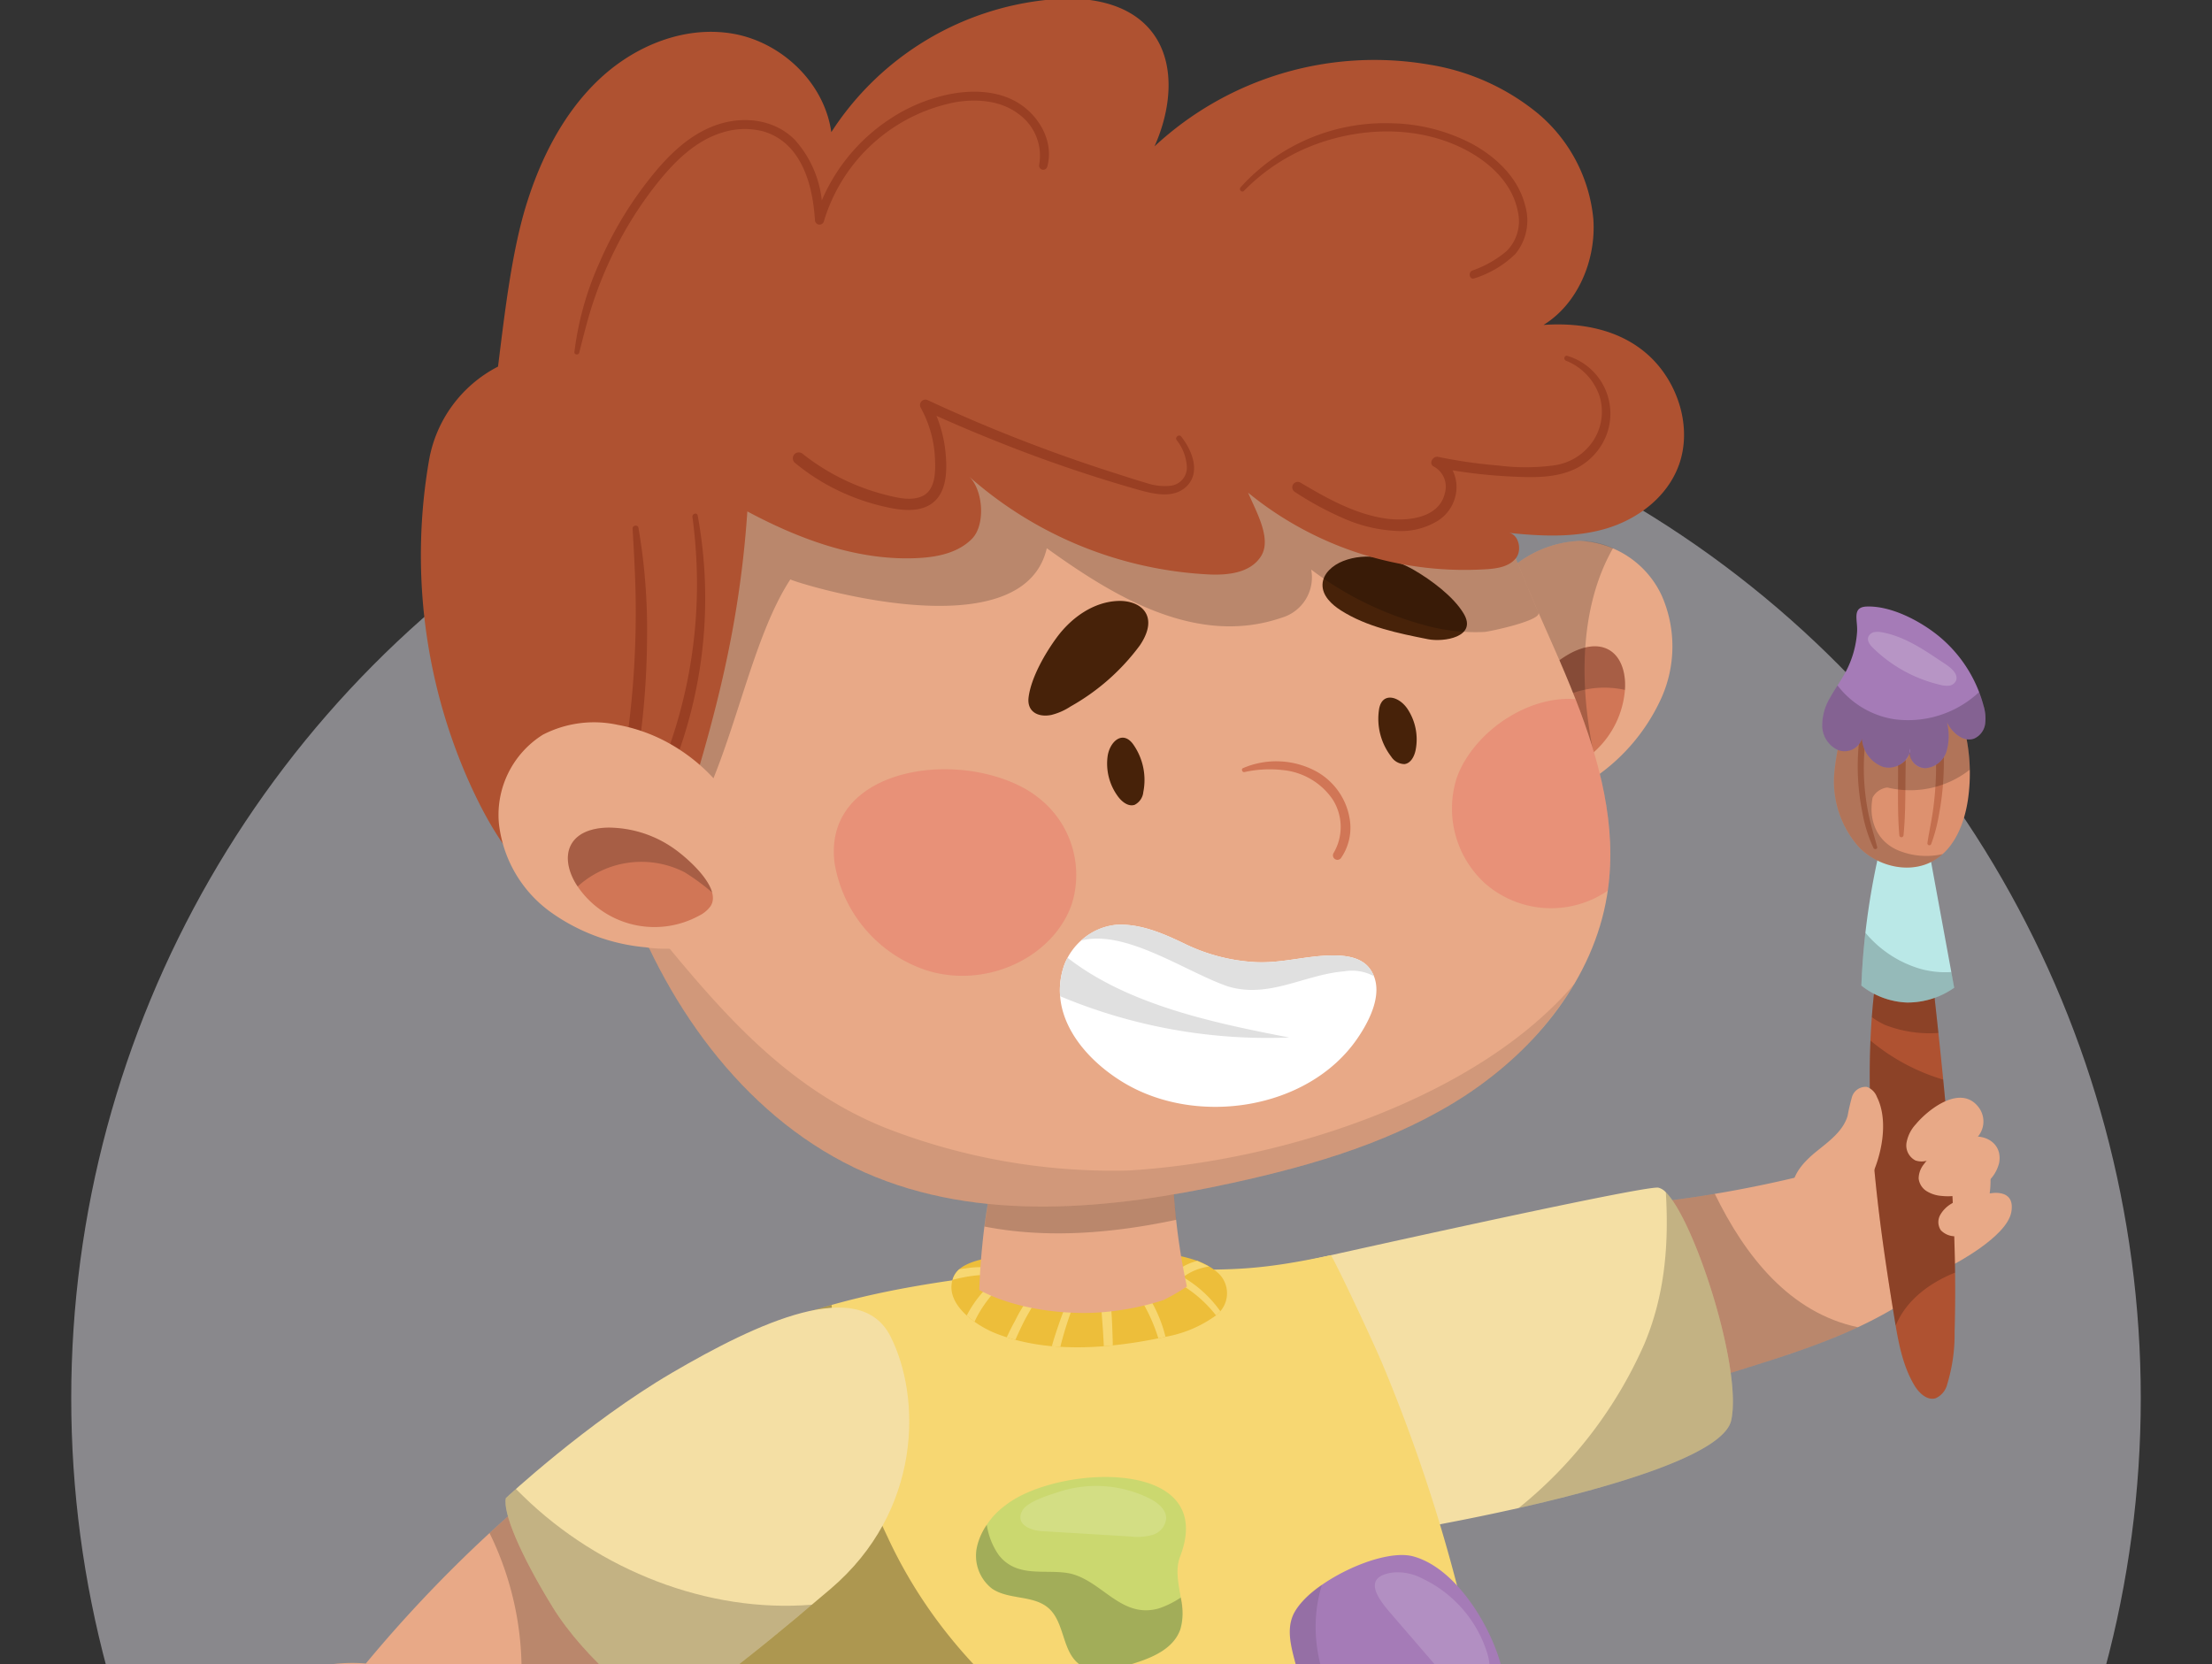 <svg xmlns="http://www.w3.org/2000/svg" xmlns:xlink="http://www.w3.org/1999/xlink" width="295" height="222" viewBox="0 0 295 222">
  <rect x="0" y="0" width="295" height="222" fill="#333333" stroke="none"/>
  <defs>
    <clipPath id="clip-path">
      <rect id="Rectángulo_415937" data-name="Rectángulo 415937" width="295" height="222" transform="translate(180 2045)" fill="#fff" stroke="#707070" stroke-width="1" opacity="0.82"/>
    </clipPath>
  </defs>
  <g id="Grupo_1182796" data-name="Grupo 1182796" transform="translate(-180 -2045)">
    <g id="Enmascarar_grupo_1098826" data-name="Enmascarar grupo 1098826" clip-path="url(#clip-path)">
      <g id="Grupo_1182795" data-name="Grupo 1182795" transform="translate(9.01 21.431)">
        <ellipse id="Elipse_12482" data-name="Elipse 12482" cx="138" cy="138.5" rx="138" ry="138.5" transform="translate(180.49 2071.569)" fill="#ebe9f0" opacity="0.47"/>
        <g id="Grupo_1182776" data-name="Grupo 1182776" transform="translate(203.918 2023.386)">
          <g id="Grupo_1182769" data-name="Grupo 1182769" transform="translate(67.934 360.951)">
            <path id="Trazado_1042932" data-name="Trazado 1042932" d="M1562.589,1569.67c-2.243-.685-4.674-1.716-4.846-3.254-.138-1.24,1.359-2.365,3.171-2.9a22.492,22.492,0,0,1,5.9-.613c8.771-.111,17.561.2,26.263.939a16.09,16.09,0,0,0,3.953.017c1.279-.214,2.467-.856,2.535-1.675a.981.981,0,0,0-.423-.8.92.92,0,0,1,.412-1.6c4.39-1.39,10.184-1.024,15.3-.535l20.258,1.936a7.816,7.816,0,0,1,3.712.962c1.333,1.009.346,2.634-1.433,3.317a8.552,8.552,0,0,1-1.468.406.957.957,0,0,0,.035,1.909c1.12.184,2.282.321,3.381.491,2.9.448,6.15,1.73,5.824,3.557-.331,1.854-3.954,2.6-6.922,2.946-7.146.821-14.287,1.667-21.445,2.4a3.5,3.5,0,0,0-2.241.769.894.894,0,0,0-.087.111,6.1,6.1,0,0,1-2.952,2.441,37.479,37.479,0,0,1-5.932,2.022,43.922,43.922,0,0,1-10.945.439c-4.592-.35-13.8-1.066-15.123-6.042-.372-1.4,2.08-3.254-.23-4.148-1.879-.728-6.106-.672-8.352-1.085A74.853,74.853,0,0,1,1562.589,1569.67Z" transform="translate(-1557.733 -1558.821)" fill="#cbd86f"/>
            <path id="Trazado_1042933" data-name="Trazado 1042933" d="M1639.331,1572.569c-1.1-.17-2.261-.306-3.381-.491a.957.957,0,0,1-.034-1.909,8.57,8.57,0,0,0,1.468-.407c1.779-.682,2.766-2.307,1.433-3.317a7.81,7.81,0,0,0-3.712-.962l-5.479-.523a10.125,10.125,0,0,1,.005,5.642c-.712,3.918-4.274,6.768-7.836,6.411-9.973-.356-13.316,8.526-30.769,6.8-12.247-1.213-3.615-7.106-8.488-8.488-8.124-2.3-21.341-.849-23.926-6.347a2.044,2.044,0,0,0-.873,1.729c.172,1.538,2.6,2.568,4.846,3.254a74.985,74.985,0,0,0,8.339,2.02c2.247.412,6.473.357,8.353,1.085,2.31.895-.142,2.744.23,4.148,1.319,4.976,10.531,5.692,15.122,6.042a43.922,43.922,0,0,0,10.945-.439,37.486,37.486,0,0,0,5.932-2.022,6.1,6.1,0,0,0,2.953-2.441.865.865,0,0,1,.087-.111,3.5,3.5,0,0,1,2.241-.769c7.159-.732,14.3-1.578,21.445-2.4,2.968-.341,6.591-1.092,6.922-2.946C1645.482,1574.3,1642.229,1573.018,1639.331,1572.569Z" transform="translate(-1557.732 -1563.111)" opacity="0.2"/>
            <path id="Trazado_1042934" data-name="Trazado 1042934" d="M1674.5,1562.152a8.257,8.257,0,0,0-3.529.716c-.44.234-.889.668-.767,1.151.141.557.9.69,1.219,1.169a1.2,1.2,0,0,1-.408,1.53,3.484,3.484,0,0,1-1.65.514l-9.851,1.324a4.174,4.174,0,0,0-1.665.467,1.423,1.423,0,0,0-.723,1.46,1.643,1.643,0,0,0,.948.992,7.132,7.132,0,0,0,3.609.405,57.907,57.907,0,0,0,11.257-1.708,4.938,4.938,0,0,0,1.9-.836,1.83,1.83,0,0,0,.692-1.849c-.152-.505-.6-.951-.51-1.471.116-.665.969-.852,1.643-.889l12.078-.67c.556-.031,2.408-.293,1.578-1.271-.546-.643-2.69-.541-3.495-.63a79.107,79.107,0,0,0-7.941-.481Q1676.691,1562.056,1674.5,1562.152Z" transform="translate(-1627.164 -1561.092)" fill="#fff" opacity="0.2"/>
          </g>
          <path id="Trazado_1042935" data-name="Trazado 1042935" d="M1953.63,865.082a162.13,162.13,0,0,0,24.344-4.654c4.028-1.095,6.284-5.5,9.822-7.721,16.137,1.011,11.348,15.743,6.861,19.987-10.286,9.731-21.854,12.286-35.328,16.64Z" transform="translate(-1766.444 -704.451)" fill="#e8a987"/>
          <path id="Trazado_1042936" data-name="Trazado 1042936" d="M1953.63,890.992q4.306-.486,8.58-1.206c4.046,8.324,10.01,15.881,19.088,17.794-6.746,3.155-14.026,5.1-21.969,7.665Z" transform="translate(-1766.444 -730.361)" opacity="0.2"/>
          <path id="Trazado_1042937" data-name="Trazado 1042937" d="M1797.37,897.048l15.825,35.47s6.1-1.033,13.66-2.739c11.879-2.689,27.356-7.052,28.356-11.722,1.492-6.981-4.909-26.646-8.727-30.4a2,2,0,0,0-1-.613C1843.372,886.722,1797.37,897.048,1797.37,897.048Z" transform="translate(-1657.253 -728.441)" fill="#f4dfa4"/>
          <path id="Trazado_1042938" data-name="Trazado 1042938" d="M1382.316,992.089a181.112,181.112,0,0,0-34.248,31.834,22.348,22.348,0,0,0-13.093,3c-1.37.818-2.786,2.032-2.771,3.628a3.485,3.485,0,0,0,1.827,2.8,10.283,10.283,0,0,0,3.309,1.065,9.32,9.32,0,0,0-4.567,5.45,4.746,4.746,0,0,0,.12,3.5,4.274,4.274,0,0,0,3.2,2.047,12.632,12.632,0,0,0,3.917-.217c-.918,1.456-2.092,3.076-1.524,4.7a4.6,4.6,0,0,0,4.058,2.836,7.56,7.56,0,0,0,4.87-1.636,22.469,22.469,0,0,0,3.678-3.721c.227,1.556.48,3.745,1.47,4.966a3.971,3.971,0,0,0,4.178,1.468c1.542-.529,2.388-2.178,2.849-3.743a17.193,17.193,0,0,0-.371-10.759,157.85,157.85,0,0,1,34.043-18.908C1392.211,1010.072,1388.1,1000.707,1382.316,992.089Z" transform="translate(-1332.203 -801.849)" fill="#e8a987"/>
          <path id="Trazado_1042939" data-name="Trazado 1042939" d="M1439.64,1006.534a180.88,180.88,0,0,1,17.753-14.439c5.779,8.618,9.895,17.983,10.941,28.307a152.006,152.006,0,0,0-25.307,12.994A41.564,41.564,0,0,0,1439.64,1006.534Z" transform="translate(-1407.278 -801.853)" opacity="0.2"/>
          <path id="Trazado_1042940" data-name="Trazado 1042940" d="M1520.53,1399.652l16.367,5.275s7.868-11.569,10.96-17.378c.246-.467.463-.9.641-1.279.014-.029.029-.053.039-.078,1.848-3.979,10.55-26.917,10.55-26.917l-34.194-5.457s1.089,18.554-.909,25.828C1522.729,1384.2,1520.53,1399.652,1520.53,1399.652Z" transform="translate(-1463.802 -1054.618)" fill="#e8a987"/>
          <path id="Trazado_1042941" data-name="Trazado 1042941" d="M1595.455,1458.488a30.288,30.288,0,0,0,4.417,1.218c.246-.467.463-.9.641-1.279a44.409,44.409,0,0,1-4.68-1.307C1594.961,1456.823,1594.605,1458.181,1595.455,1458.488Z" transform="translate(-1515.819 -1126.774)" fill="#d17656"/>
          <path id="Trazado_1042942" data-name="Trazado 1042942" d="M1533.412,1353.82l34.194,5.457s-8.066,21.263-10.316,26.394c-7.361-4.2-16.067-6.156-24.567-6.932C1534.418,1370.944,1533.412,1353.82,1533.412,1353.82Z" transform="translate(-1472.323 -1054.619)" opacity="0.2"/>
          <path id="Trazado_1042943" data-name="Trazado 1042943" d="M1743.99,1361.3c.071.431.142.866.21,1.3q.705,4.344,1.3,8.709,1.32,9.665,2.123,19.409.422,5.118.7,10.255.2,3.724.328,7.452c.05,1.514-.285,2.044.962,2.369a13.9,13.9,0,0,0,3.128.028c4.367.043,8.73.111,13.094.132a243.011,243.011,0,0,0,7.227-24.624c.072-.306.146-.613.218-.923q.465-2,.9-4,2.319-10.723,3.683-21.674c.05-.392.1-.787.146-1.183C1766.762,1359.066,1755.231,1360.783,1743.99,1361.3Z" transform="translate(-1619.952 -1057.922)" fill="#e8a987"/>
          <path id="Trazado_1042944" data-name="Trazado 1042944" d="M1822.27,1448.544a.569.569,0,0,0,.549.552,11.511,11.511,0,0,0,4.94-.46c.071-.306.146-.613.217-.922a14.111,14.111,0,0,1-5.157.281A.551.551,0,0,0,1822.27,1448.544Z" transform="translate(-1674.652 -1120.23)" fill="#d17656"/>
          <path id="Trazado_1042945" data-name="Trazado 1042945" d="M1755.562,1538.347a86.4,86.4,0,0,0-.411,15.909c10.5.928,21.25.841,31.788.868a1.461,1.461,0,0,0,1.794-1.745,12.9,12.9,0,0,0-4.648-9.388,25.346,25.346,0,0,0-9.342-4.774C1768.7,1537.338,1761.839,1538.964,1755.562,1538.347Z" transform="translate(-1627.614 -1183.514)" fill="#6f81d8"/>
          <path id="Trazado_1042946" data-name="Trazado 1042946" d="M1837.69,1564.054c.865-.846,1.606-1.819,2.548-2.586a5.4,5.4,0,0,1,1.436-.854,3.44,3.44,0,0,1,.808-.223,1.786,1.786,0,0,1,.871.025.341.341,0,0,1,.027.62c-.216.108-.475.114-.7.2a5.274,5.274,0,0,0-.687.313,5.961,5.961,0,0,0-1.173.907c-.835.8-1.486,1.75-2.369,2.5a.59.59,0,1,1-.759-.9Z" transform="translate(-1685.283 -1198.938)" fill="#445bb2"/>
          <path id="Trazado_1042947" data-name="Trazado 1042947" d="M1827.528,1555.074a29.423,29.423,0,0,1,2.271-2.793,6.556,6.556,0,0,1,1.292-1.059,3.162,3.162,0,0,1,1.586-.539.372.372,0,0,1,.32.184.392.392,0,0,1,.048.165c.026.3-.326.437-.53.574a6.866,6.866,0,0,0-.6.43,9.263,9.263,0,0,0-1.151,1.15,27.577,27.577,0,0,1-2.287,2.832.668.668,0,0,1-.944-.944Z" transform="translate(-1678.193 -1192.183)" fill="#445bb2"/>
          <path id="Trazado_1042948" data-name="Trazado 1042948" d="M1817.514,1549.2a14.442,14.442,0,0,1,2.374-3.47,8.351,8.351,0,0,1,1.457-1.212,3.718,3.718,0,0,1,1.765-.7.27.27,0,0,1,.189.456c-.42.4-.916.714-1.343,1.108a10.655,10.655,0,0,0-1.173,1.305c-.781,1-1.378,2.149-2.085,3.2A.685.685,0,0,1,1817.514,1549.2Z" transform="translate(-1671.27 -1187.388)" fill="#445bb2"/>
          <g id="Grupo_1182770" data-name="Grupo 1182770" transform="translate(125.385 339.238)">
            <path id="Trazado_1042949" data-name="Trazado 1042949" d="M1748.842,1493.951q1.073,4.718,2.146,9.432c.647.31,1.3.591,1.971.837.5.189,1.009.356,1.52.506a22.9,22.9,0,0,0,2.707.623q.734.128,1.473.2a23.553,23.553,0,0,0,3.648.1c.548-.025,1.091-.068,1.635-.132.658-.075,1.313-.174,1.963-.306.508-.1,1.012-.214,1.513-.349.34-.086.676-.185,1.012-.292q.912-.278,1.8-.638c.254-.1.5-.2.751-.31a30.54,30.54,0,0,1,2.75-7.6,18.089,18.089,0,0,0,1.241-2.618,4.609,4.609,0,0,0,.093-2.917,3.2,3.2,0,0,0-.815-1.261,4.168,4.168,0,0,0-.869-.645,7.957,7.957,0,0,0-1.9-.752,30.185,30.185,0,0,0-3.322-.7q-.387-.059-.772-.107a37.9,37.9,0,0,0-4.27-.292c-.354-.007-.708-.007-1.066,0-1.488.007-2.983.082-4.474.192-.318.025-.636.05-.958.078-1.152.1-2.3.214-3.451.339-.35.039-.7.078-1.052.135a6.719,6.719,0,0,0-.837.178,5.149,5.149,0,0,0-.54.182,3.569,3.569,0,0,0-1.91,1.7C1748.194,1490.863,1748.508,1492.493,1748.842,1493.951Z" transform="translate(-1748.463 -1486.735)" fill="#f4dfa4"/>
            <path id="Trazado_1042950" data-name="Trazado 1042950" d="M1814.74,1508.886q.912-.278,1.8-.638c.183-.556.357-1.111.536-1.663a115.489,115.489,0,0,0,3.483-13.04,4.165,4.165,0,0,0-.869-.645l-.365,1.271c-.812,2.807-1.591,5.624-2.464,8.413q-.649,2.073-1.352,4.132C1815.267,1507.44,1815,1508.163,1814.74,1508.886Z" transform="translate(-1794.776 -1491.043)" fill="#f4e9d0"/>
            <path id="Trazado_1042951" data-name="Trazado 1042951" d="M1806.36,1505.917c.508-.1,1.012-.214,1.513-.349.1-.68.186-1.357.264-2.041a104.873,104.873,0,0,0,.483-15.687q-.386-.059-.772-.107c-.043.819-.082,1.635-.122,2.454-.143,3.049-.3,6.094-.554,9.14-.128,1.539-.29,3.078-.5,4.609C1806.574,1504.6,1806.474,1505.257,1806.36,1505.917Z" transform="translate(-1788.92 -1487.432)" fill="#f4e9d0"/>
            <path id="Trazado_1042952" data-name="Trazado 1042952" d="M1793.862,1497.931q.027,2.292.015,4.591c0,.794-.015,1.589-.025,2.383,0,.253-.011.5-.014.755.547-.025,1.091-.068,1.635-.132,0-.356-.007-.712-.007-1.065,0-.855,0-1.706-.014-2.561q-.048-4.685-.333-9.357-.139-2.34-.365-4.673c-.036-.374-.068-.748-.1-1.126-.354-.007-.708-.007-1.066,0,.025.645.061,1.286.079,1.923C1793.75,1491.756,1793.832,1494.84,1793.862,1497.931Z" transform="translate(-1779.994 -1486.739)" fill="#f4e9d0"/>
            <path id="Trazado_1042953" data-name="Trazado 1042953" d="M1775.244,1498.834q.123,2.367.325,4.727c.064.751.132,1.492.211,2.24.49.086.98.153,1.473.2-.021-.175-.046-.349-.064-.52q-.151-1.352-.279-2.711c-.479-5.122-.644-10.255-.733-15.391-.318.025-.636.05-.959.078-.032.6-.061,1.2-.082,1.809C1775.015,1492.457,1775.078,1495.653,1775.244,1498.834Z" transform="translate(-1767.057 -1487.187)" fill="#f4e9d0"/>
            <path id="Trazado_1042954" data-name="Trazado 1042954" d="M1757.807,1490.954a75.519,75.519,0,0,0,.647,9.072c.193,1.507.447,3.01.737,4.5.093.481.19.958.293,1.435.5.189,1.009.356,1.52.506-.015-.068-.032-.132-.046-.2q-.295-1.256-.551-2.518a98.412,98.412,0,0,1-1.759-14.526,6.8,6.8,0,0,0-.837.178C1757.8,1489.918,1757.8,1490.433,1757.807,1490.954Z" transform="translate(-1754.989 -1488.474)" fill="#f4e9d0"/>
            <path id="Trazado_1042955" data-name="Trazado 1042955" d="M1748.831,1491a3.564,3.564,0,0,1,1.91-1.7,5.1,5.1,0,0,1,.54-.182,6.738,6.738,0,0,1,.837-.178c.316-.052.638-.089.958-.124-.327,4.7.854,9.082,5.934,11.2a24.7,24.7,0,0,0,12.863,1.849,31.156,31.156,0,0,0-.894,3.223c-.25.111-.5.214-.751.31q-.891.358-1.8.638c-.336.107-.672.207-1.012.292-.5.135-1,.253-1.512.349-.651.132-1.305.232-1.963.306-.544.064-1.087.107-1.634.131a23.509,23.509,0,0,1-3.648-.1c-.494-.05-.984-.118-1.474-.2a22.878,22.878,0,0,1-2.707-.623c-.511-.15-1.019-.317-1.52-.506-.669-.246-1.323-.527-1.971-.837q-1.073-4.718-2.146-9.432C1748.506,1493.943,1748.193,1492.314,1748.831,1491Z" transform="translate(-1748.461 -1488.186)" opacity="0.4"/>
          </g>
          <path id="Trazado_1042956" data-name="Trazado 1042956" d="M1744.69,1365.34q.705,4.344,1.3,8.709,1.32,9.665,2.123,19.409a56.576,56.576,0,0,1,26.55-9.314q2.319-10.723,3.683-21.674C1767.212,1363.087,1755.853,1364.626,1744.69,1365.34Z" transform="translate(-1620.441 -1060.663)" opacity="0.2"/>
          <path id="Trazado_1042957" data-name="Trazado 1042957" d="M1506.487,1528.42c-1.819,5.82-2.019,14.361-1.637,19.432,10.5.927,21.493.477,32.03.5a1.461,1.461,0,0,0,1.794-1.745,12.9,12.9,0,0,0-4.648-9.388,25.353,25.353,0,0,0-9.342-4.774A90.59,90.59,0,0,0,1506.487,1528.42Z" transform="translate(-1452.732 -1176.626)" fill="#6f81d8"/>
          <path id="Trazado_1042958" data-name="Trazado 1042958" d="M1588.11,1564.464c.865-.846,1.606-1.819,2.548-2.586a5.421,5.421,0,0,1,1.436-.855,3.446,3.446,0,0,1,.808-.223,1.788,1.788,0,0,1,.87.025.341.341,0,0,1,.027.62c-.216.108-.475.114-.7.2a5.263,5.263,0,0,0-.687.313,5.964,5.964,0,0,0-1.174.907c-.835.8-1.486,1.75-2.369,2.5a.59.59,0,1,1-.759-.9Z" transform="translate(-1510.881 -1199.224)" fill="#445bb2"/>
          <path id="Trazado_1042959" data-name="Trazado 1042959" d="M1577.948,1555.474a29.456,29.456,0,0,1,2.271-2.793,6.557,6.557,0,0,1,1.292-1.058,3.165,3.165,0,0,1,1.586-.539.372.372,0,0,1,.32.184.4.4,0,0,1,.049.165c.026.3-.326.437-.53.574a6.9,6.9,0,0,0-.6.43,9.263,9.263,0,0,0-1.151,1.15,27.608,27.608,0,0,1-2.287,2.832.668.668,0,0,1-.945-.944Z" transform="translate(-1503.792 -1192.463)" fill="#445bb2"/>
          <path id="Trazado_1042960" data-name="Trazado 1042960" d="M1567.934,1549.6a14.431,14.431,0,0,1,2.374-3.47,8.318,8.318,0,0,1,1.457-1.213,3.719,3.719,0,0,1,1.765-.7.27.27,0,0,1,.189.456c-.42.4-.916.714-1.343,1.108a10.7,10.7,0,0,0-1.174,1.305c-.78,1-1.378,2.149-2.085,3.2A.685.685,0,0,1,1567.934,1549.6Z" transform="translate(-1496.868 -1187.667)" fill="#445bb2"/>
          <g id="Grupo_1182771" data-name="Grupo 1182771" transform="translate(53.564 337.034)">
            <path id="Trazado_1042961" data-name="Trazado 1042961" d="M1510.04,1485.143q.134,4.836.268,9.669c.575.43,1.162.834,1.77,1.2.454.283.92.546,1.392.792a22.9,22.9,0,0,0,2.534,1.138c.464.179.931.341,1.406.486a23.569,23.569,0,0,0,3.558.812c.542.082,1.083.146,1.629.189.66.055,1.321.084,1.985.081.517,0,1.034-.013,1.552-.048.35-.018.7-.05,1.049-.089.632-.063,1.263-.156,1.892-.275.268-.045.53-.1.8-.158a30.554,30.554,0,0,1,4.177-6.917,18.141,18.141,0,0,0,1.727-2.326,4.609,4.609,0,0,0,.659-2.843,3.2,3.2,0,0,0-.554-1.4,4.165,4.165,0,0,0-.727-.8,7.954,7.954,0,0,0-1.713-1.106,30.073,30.073,0,0,0-3.123-1.331q-.367-.133-.737-.255a38.037,38.037,0,0,0-4.131-1.118c-.346-.076-.693-.145-1.045-.211-1.46-.283-2.941-.5-4.426-.682-.317-.037-.634-.075-.955-.109-1.148-.13-2.3-.239-3.451-.34-.351-.03-.706-.06-1.058-.072a6.78,6.78,0,0,0-.855.012,5.037,5.037,0,0,0-.565.073,3.567,3.567,0,0,0-2.2,1.3C1510.007,1481.986,1510,1483.646,1510.04,1485.143Z" transform="translate(-1510.027 -1479.426)" fill="#f4dfa4"/>
            <path id="Trazado_1042962" data-name="Trazado 1042962" d="M1566.99,1511.512c.632-.063,1.263-.156,1.892-.274.287-.51.567-1.021.85-1.527a115.471,115.471,0,0,0,5.955-12.113,4.166,4.166,0,0,0-.727-.8l-.605,1.176c-1.343,2.595-2.656,5.207-4.055,7.773q-1.04,1.907-2.13,3.79C1567.785,1510.2,1567.378,1510.852,1566.99,1511.512Z" transform="translate(-1549.831 -1491.562)" fill="#f4e9d0"/>
            <path id="Trazado_1042963" data-name="Trazado 1042963" d="M1558.35,1505.406c.517,0,1.034-.013,1.552-.048.231-.648.447-1.295.657-1.95a104.9,104.9,0,0,0,3.527-15.293q-.367-.133-.737-.255c-.2.8-.4,1.588-.6,2.383-.734,2.963-1.481,5.919-2.323,8.857-.426,1.484-.883,2.962-1.392,4.423C1558.817,1504.156,1558.591,1504.782,1558.35,1505.406Z" transform="translate(-1543.794 -1485.318)" fill="#f4e9d0"/>
            <path id="Trazado_1042964" data-name="Trazado 1042964" d="M1547.882,1494.478q-.42,2.253-.88,4.506c-.158.778-.323,1.555-.489,2.332-.053.247-.108.49-.161.738.542.082,1.083.146,1.629.189.069-.349.132-.7.2-1.046.166-.839.329-1.674.484-2.515q.865-4.605,1.5-9.243.318-2.323.552-4.655c.037-.374.079-.747.121-1.124-.346-.076-.693-.145-1.045-.211-.1.637-.191,1.273-.3,1.9C1548.975,1488.4,1548.451,1491.438,1547.882,1494.478Z" transform="translate(-1535.411 -1482.236)" fill="#f4e9d0"/>
            <path id="Trazado_1042965" data-name="Trazado 1042965" d="M1530.7,1491.979q-.34,2.345-.6,4.7c-.083.75-.161,1.49-.229,2.239.464.179.931.341,1.406.486.013-.175.022-.351.038-.523q.115-1.355.254-2.713c.527-5.117,1.365-10.184,2.277-15.239-.317-.038-.634-.075-.955-.11-.149.584-.294,1.169-.433,1.759C1531.722,1485.678,1531.162,1488.829,1530.7,1491.979Z" transform="translate(-1523.896 -1480.398)" fill="#f4e9d0"/>
            <path id="Trazado_1042966" data-name="Trazado 1042966" d="M1518.1,1480.971a75.515,75.515,0,0,0-1.131,9.025c-.1,1.515-.148,3.039-.153,4.556,0,.49,0,.977.008,1.465.454.282.92.546,1.392.792,0-.069-.006-.136-.007-.2q-.044-1.289-.05-2.577a98.443,98.443,0,0,1,1.1-14.59,6.782,6.782,0,0,0-.855.012C1518.294,1479.953,1518.192,1480.459,1518.1,1480.971Z" transform="translate(-1514.769 -1479.426)" fill="#f4e9d0"/>
            <path id="Trazado_1042967" data-name="Trazado 1042967" d="M1510.895,1480.812a3.567,3.567,0,0,1,2.2-1.3,5.111,5.111,0,0,1,.565-.073,6.739,6.739,0,0,1,.856-.012c.32.011.643.037.964.064-1.236,4.548-.93,9.074,3.64,12.14a24.693,24.693,0,0,0,12.257,4.317,31.161,31.161,0,0,0-1.5,2.988c-.267.06-.529.113-.8.158-.629.118-1.26.211-1.892.274-.351.04-.7.072-1.05.089-.517.035-1.035.052-1.552.048-.664,0-1.325-.027-1.985-.082-.545-.043-1.087-.107-1.629-.189a23.566,23.566,0,0,1-3.558-.811c-.474-.145-.942-.307-1.406-.486a22.865,22.865,0,0,1-2.534-1.138c-.472-.246-.938-.509-1.392-.792-.608-.371-1.2-.775-1.77-1.2q-.134-4.837-.268-9.669C1510,1483.641,1510.009,1481.981,1510.895,1480.812Z" transform="translate(-1510.029 -1479.421)" opacity="0.4"/>
          </g>
          <path id="Trazado_1042968" data-name="Trazado 1042968" d="M1507.84,1262.484c14.8,6.9,32.677,10.767,48.745,7.821,1.368-6.194,4.807-19.79,6.175-25.984a55.685,55.685,0,0,0,8.581-.107h0c.11-.011.221-.021.331-.036a.032.032,0,0,0,0,.018,242.723,242.723,0,0,1,1.64,24.654c14.34,2.764,30.2.235,44.38-3.274a276.324,276.324,0,0,0,3.409-30.605c.018-.392.035-.787.046-1.183a235.378,235.378,0,0,0-.453-25.364c-8.107-.506-16.345-.869-24.634-1.051-.556-.014-1.108-.025-1.663-.032a482.313,482.313,0,0,0-50.59,1.528c-.342.029-.684.06-1.026.092-.217.018-.435.039-.656.061-9.656.9-19.537,2.219-28.887-.235-.534,6.558-.98,13.218-1.378,19.9-.032.531-.064,1.065-.1,1.6A273,273,0,0,1,1507.84,1262.484Z" transform="translate(-1454.935 -952.189)" fill="#6f81d8"/>
          <path id="Trazado_1042969" data-name="Trazado 1042969" d="M1795.216,1205.6a.747.747,0,0,0,.078.3,71.242,71.242,0,0,0,4.862,8.567,55.827,55.827,0,0,0,11.569,12.958,37.981,37.981,0,0,0,7.384,4.695,22.025,22.025,0,0,0,2.811,1.108c.018-.392.035-.787.046-1.182a22.2,22.2,0,0,1-3.782-1.81,46.645,46.645,0,0,1-12.5-10.935,84.733,84.733,0,0,1-8.8-13.671c-.089-.167-.178-.331-.267-.5C1796.2,1204.367,1795.165,1204.875,1795.216,1205.6Z" transform="translate(-1655.746 -950.454)" fill="#445bb2"/>
          <path id="Trazado_1042970" data-name="Trazado 1042970" d="M1520.89,1233.895a61.524,61.524,0,0,0,15.391-7.519,92.289,92.289,0,0,0,15.58-13.411.308.308,0,0,0,.046-.388.323.323,0,0,0-.509-.075c-.05.046-.1.093-.146.135-2.714,2.557-5.528,5.019-8.445,7.337a76.109,76.109,0,0,1-17.232,10.608q-2.26.967-4.588,1.717C1520.953,1232.828,1520.923,1233.365,1520.89,1233.895Z" transform="translate(-1464.054 -955.804)" fill="#445bb2"/>
          <path id="Trazado_1042971" data-name="Trazado 1042971" d="M1649.3,1245.939a111.816,111.816,0,0,0,11.761,1.4c1.356-.179,2.726-.276,4.082-.452-.1-1.752-.131-3.511-.151-5.264q-.037-3.268-.006-6.536.064-6.669.427-13.329c.14-2.5.314-5,.552-7.49.072-.759,1.254-.78,1.2,0-.591,8.847-1.064,17.691-1.073,26.561,0,1.973.034,3.948.011,5.922q2.454-.363,4.883-.871a100.735,100.735,0,0,0,10.8-2.93c2.024-.669,4.042-1.355,6.026-2.138.27-.107.453.336.2.468a64.021,64.021,0,0,1-10.517,4.352,74.956,74.956,0,0,1-7.552,1.887c1.6-.039,3.2-.113,4.8-.235,2.39-.182,4.761-.474,7.141-.745.332-.038.4.5.078.579a70.281,70.281,0,0,1-12.87,1.634q-3.839.172-7.683-.011c-.5.022-.991.028-1.483.006a.582.582,0,0,1-.312-.107q-1.687-.114-3.37-.291c-2.453-.26-4.887-.62-7.3-1.12C1648.1,1247.05,1648.466,1245.794,1649.3,1245.939Z" transform="translate(-1553.2 -956.699)" fill="#445bb2"/>
          <path id="Trazado_1042972" data-name="Trazado 1042972" d="M1721.86,1396.537c.2,1.294.254,2.71.453,4a90.638,90.638,0,0,0,45.479-.6l.75-6.424A152.352,152.352,0,0,1,1721.86,1396.537Z" transform="translate(-1604.488 -1082.357)" fill="#445bb2"/>
          <path id="Trazado_1042973" data-name="Trazado 1042973" d="M1505.066,1385.46c-.081,1.5-.4,3.347-.48,4.843a77.442,77.442,0,0,0,50.342,6.317l.8-4.23A108.937,108.937,0,0,1,1505.066,1385.46Z" transform="translate(-1452.661 -1076.729)" fill="#445bb2"/>
          <path id="Trazado_1042974" data-name="Trazado 1042974" d="M1522.534,1208.792c9.35,2.454,19.231,1.136,28.887.235.221-.021.438-.043.656-.06.342-.032.684-.064,1.026-.093a482.309,482.309,0,0,1,50.589-1.528c.556.007,1.108.018,1.663.032,8.289.182,16.527.545,24.634,1.051q.6,8.4.6,16.834c-21.761-2.978-43.728-.312-65.695,5.328a78.276,78.276,0,0,1-43.765-1.486c.008-.139.016-.278.025-.416C1521.552,1222.01,1522,1215.35,1522.534,1208.792Z" transform="translate(-1464.222 -952.193)" opacity="0.2"/>
          <path id="Trazado_1042975" data-name="Trazado 1042975" d="M1613.114,931.405a218.419,218.419,0,0,1,16.622,72.521,13.033,13.033,0,0,1-.524,5.533c-1.107,2.784-3.991,4.525-6.92,5.159s-5.965.356-8.959.254c-10.883-.372-21.693,1.606-32.4,3.588s-21.511,3.983-32.4,3.658-22.005-3.166-30.523-9.95c-1.337-3.93.315-7.7,1.586-11.652a244.285,244.285,0,0,0,11.7-74.072c8.407-3.4,16.955-5.086,25.686-6.311,8.772-1.231,18.243-1.319,27.1-1.267s12.369.176,22.19-1.916C1607.6,919.3,1612.068,928.913,1613.114,931.405Z" transform="translate(-1461.698 -749.342)" fill="#f7d772"/>
          <path id="Trazado_1042976" data-name="Trazado 1042976" d="M1519.6,1015.93a244.271,244.271,0,0,0,11.7-74.072,81.089,81.089,0,0,1,8.38-2.851c.73,10.66,2.747,21.09,7.378,30.772,13.857,30.177,49.809,45.708,81.851,39.007q.543,5.266.831,10.555a13.038,13.038,0,0,1-.524,5.533c-1.107,2.784-3.991,4.526-6.92,5.159s-5.965.356-8.959.254c-10.883-.372-21.694,1.606-32.4,3.588s-21.511,3.983-32.4,3.659-22.005-3.166-30.523-9.95C1516.68,1023.651,1518.331,1019.882,1519.6,1015.93Z" transform="translate(-1461.699 -764.756)" opacity="0.3"/>
          <path id="Trazado_1042977" data-name="Trazado 1042977" d="M1646.179,922.928a10.888,10.888,0,0,0,1.03.824,13.733,13.733,0,0,0,2.841,1.557q.721.285,1.463.519c.378.127.76.236,1.146.342a29.181,29.181,0,0,0,4.869.847c.376.034.753.061,1.13.084a42.005,42.005,0,0,0,5.8-.083c.4-.033.8-.068,1.192-.112a61.279,61.279,0,0,0,6.075-.941l.246-.049.712-.152a16.23,16.23,0,0,0,6.74-2.859c.048-.033.094-.076.143-.116a4.016,4.016,0,0,0,.43-.437,3.672,3.672,0,0,0-.491-5.269,7.181,7.181,0,0,0-.992-.7s0,0-.007,0a9.017,9.017,0,0,0-1.567-.747,19.853,19.853,0,0,0-4.17-.954c-.312-.044-.626-.085-.934-.129a62.453,62.453,0,0,0-8.39-.573,68.924,68.924,0,0,0-10.417.8c-2.316.349-4.895.321-7.026,1.421a3.789,3.789,0,0,0-.827.559,2.885,2.885,0,0,0-.8,1.118c-.038.1-.069.2-.1.294C1643.751,919.976,1644.745,921.63,1646.179,922.928Z" transform="translate(-1550.175 -747.267)" fill="#edbe3a"/>
          <path id="Trazado_1042978" data-name="Trazado 1042978" d="M1744,920.225s0,0-.007,0a8.586,8.586,0,0,0-1.082.236,7.144,7.144,0,0,0-2.386,1.19,15.868,15.868,0,0,1,4.958,4.543,4.047,4.047,0,0,1-.43.437c-.049.04-.094.083-.143.116a16.91,16.91,0,0,0-6.753-5.172c-.56-.242-.273-1.13.313-.908.338.132.671.277,1,.43a.561.561,0,0,1,.18-.253,6.956,6.956,0,0,1,2.775-1.366Z" transform="translate(-1615.667 -751.109)" fill="#f7d772"/>
          <path id="Trazado_1042979" data-name="Trazado 1042979" d="M1725.907,931.64a22.2,22.2,0,0,1,2.888,6.035l.246-.049.713-.152a18.686,18.686,0,0,0-3.053-6.534C1726.293,930.383,1725.533,931.089,1725.907,931.64Z" transform="translate(-1607.246 -758.977)" fill="#f7d772"/>
          <path id="Trazado_1042980" data-name="Trazado 1042980" d="M1709.858,930.2c.107,1.855.27,3.71.4,5.563.051.735.084,1.472.127,2.206.4-.032.8-.068,1.192-.112-.009-.729-.038-1.458-.064-2.188a51.425,51.425,0,0,0-.47-5.557C1710.942,929.454,1709.822,929.532,1709.858,930.2Z" transform="translate(-1596.1 -758.223)" fill="#f7d772"/>
          <path id="Trazado_1042981" data-name="Trazado 1042981" d="M1688.59,937.149c.376.034.753.061,1.13.084.227-.9.475-1.787.751-2.669.593-1.908,1.325-3.765,2.054-5.622.144-.366-.431-.655-.616-.306a39.406,39.406,0,0,0-2.395,5.6C1689.177,935.2,1688.861,936.167,1688.59,937.149Z" transform="translate(-1581.239 -757.399)" fill="#f7d772"/>
          <path id="Trazado_1042982" data-name="Trazado 1042982" d="M1668.63,937.425c.378.127.76.236,1.146.342.311-.7.636-1.4.972-2.092.784-1.6,1.822-3.092,2.526-4.722a.288.288,0,0,0-.459-.307,19.554,19.554,0,0,0-3.058,4.539C1669.35,935.921,1668.976,936.665,1668.63,937.425Z" transform="translate(-1567.292 -758.865)" fill="#f7d772"/>
          <path id="Trazado_1042983" data-name="Trazado 1042983" d="M1650.92,929.969a10.932,10.932,0,0,0,1.03.824,15.078,15.078,0,0,1,1.193-2.1,15.841,15.841,0,0,1,1.926-2.34c.361-.359.753-.7,1.1-1.074a.9.9,0,0,0,.216-1.072c-.171-.289-.658-.151-.573.2.04.167-.981.739-1.135.868-.38.315-.743.65-1.09,1a15.069,15.069,0,0,0-2.669,3.689Z" transform="translate(-1554.916 -754.308)" fill="#f7d772"/>
          <path id="Trazado_1042984" data-name="Trazado 1042984" d="M1644.61,923.979c.621-.165,1.25-.3,1.881-.412a18.292,18.292,0,0,1,2.02-.235,9.283,9.283,0,0,1,2.154.026c.441.081.556-.626.151-.758a10.816,10.816,0,0,0-4.405-.155c-.3.031-.6.073-.9.123a2.882,2.882,0,0,0-.8,1.118C1644.67,923.783,1644.637,923.885,1644.61,923.979Z" transform="translate(-1550.507 -753.079)" fill="#f7d772"/>
          <g id="Grupo_1182772" data-name="Grupo 1182772" transform="translate(97.669 150.651)">
            <path id="Trazado_1042985" data-name="Trazado 1042985" d="M1656.512,880.825c-.026.48-.048.957-.063,1.431a19.287,19.287,0,0,0,1.824.866c.439.181.888.351,1.339.508a28.127,28.127,0,0,0,3.358.925c.437.095.871.179,1.308.252.618.11,1.237.194,1.854.265.4.05.8.093,1.2.121.98.082,1.937.127,2.861.134.667.005,1.357-.012,2.055-.058.394-.022.792-.055,1.191-.094,1.16-.11,2.341-.287,3.5-.511.343-.068.683-.14,1.02-.219,1.053-.235,2.084-.517,3.057-.839.287-.143.575-.289.855-.439.321-.169.635-.35.95-.534q.672-.4,1.322-.832-.509-2.323-.878-4.672c-.031-.184-.06-.364-.084-.548a83.38,83.38,0,0,1-.9-9.5,226.909,226.909,0,0,0-22.649-6.42l.171.814a74.9,74.9,0,0,0-2.949,14.835C1656.7,877.824,1656.588,879.334,1656.512,880.825Z" transform="translate(-1656.449 -860.662)" fill="#e8a987"/>
            <path id="Trazado_1042986" data-name="Trazado 1042986" d="M1658.79,873.8a72.159,72.159,0,0,1,2.653-12.33l-.171-.814a226.991,226.991,0,0,1,22.649,6.42c.072,1.945.22,3.887.428,5.822C1675.869,874.7,1667.143,875.429,1658.79,873.8Z" transform="translate(-1658.085 -860.659)" opacity="0.2"/>
          </g>
          <g id="Grupo_1182773" data-name="Grupo 1182773" transform="translate(160.261 72.331)">
            <path id="Trazado_1042987" data-name="Trazado 1042987" d="M1872.4,604.477a14.863,14.863,0,0,1,9.334-3.829,12.623,12.623,0,0,1,10.949,7.325,16.852,16.852,0,0,1,0,13.5,25.64,25.64,0,0,1-8.741,10.581,18.678,18.678,0,0,1-7.523,3.554,9.78,9.78,0,0,1-7.934-1.77c-3.123-2.58-4.245-7.7-4.242-11.591a24.11,24.11,0,0,1,3.325-12.039A22.363,22.363,0,0,1,1872.4,604.477Z" transform="translate(-1864.245 -600.649)" fill="#e8a987"/>
            <path id="Trazado_1042988" data-name="Trazado 1042988" d="M1899.216,648.425c1.63-.936,3.7-1.55,5.353-.66,1.819.978,2.366,3.362,2.2,5.421a12.407,12.407,0,0,1-12.129,11.381,4.1,4.1,0,0,1-1.932-.33c-2.563-1.29-.541-7.036.325-8.925A15.275,15.275,0,0,1,1899.216,648.425Z" transform="translate(-1883.256 -633.27)" fill="#d17656"/>
            <path id="Trazado_1042989" data-name="Trazado 1042989" d="M1904.573,647.765c-1.655-.89-3.723-.275-5.353.66a15.288,15.288,0,0,0-6.186,6.887c-.667,1.456-2.02,5.2-1.432,7.435a29.391,29.391,0,0,1,1.85-4.174,12.639,12.639,0,0,1,13.319-5.425C1906.931,651.1,1906.38,648.737,1904.573,647.765Z" transform="translate(-1883.26 -633.27)" opacity="0.2"/>
            <path id="Trazado_1042990" data-name="Trazado 1042990" d="M1864.25,622.243a24.109,24.109,0,0,1,3.325-12.039,22.322,22.322,0,0,1,4.831-5.727,14.861,14.861,0,0,1,9.334-3.829,11.05,11.05,0,0,1,4.437.971c-4.93,8.644-4.486,20.3-1.911,30.192-.106.08-.21.161-.317.239a18.678,18.678,0,0,1-7.523,3.554,9.78,9.78,0,0,1-7.934-1.77C1865.367,631.254,1864.247,626.138,1864.25,622.243Z" transform="translate(-1864.248 -600.649)" opacity="0.2"/>
          </g>
          <path id="Trazado_1042991" data-name="Trazado 1042991" d="M1473.01,540.519c1.093,16.8,2.39,33.849,8.114,49.685s16.506,30.586,31.914,37.379c15.22,6.711,32.791,4.93,49.044,1.368,10.9-2.39,21.827-5.61,31.153-11.744s16.951-15.569,18.753-26.582c.036-.217.068-.431.1-.648,1.24-8.641-1.072-17.282-4.3-25.539-.933-2.393-1.945-4.755-2.971-7.077-.656-1.485-1.322-2.981-1.977-4.481-3.968-9.054-7.662-18.386-7.437-28.175,0-.082,0-.16,0-.242-19.352-6.768-44.524-7.348-64.634-3.373S1491.758,532.227,1473.01,540.519Z" transform="translate(-1430.596 -470.991)" fill="#e8a987"/>
          <path id="Trazado_1042992" data-name="Trazado 1042992" d="M1717.884,695.039a2.131,2.131,0,0,1-1.155,1.7c-.808.275-1.64-.355-2.161-1.031a7.368,7.368,0,0,1-1.449-5.407c.264-1.972,2-3.584,3.414-1.634A8.246,8.246,0,0,1,1717.884,695.039Z" transform="translate(-1598.337 -589.203)" fill="#472209"/>
          <path id="Trazado_1042993" data-name="Trazado 1042993" d="M1681.985,632.111c1.949-2.653,4.91-4.766,8.2-4.881,1.466-.052,3.128.44,3.758,1.764.639,1.341-.037,2.932-.869,4.163a29.267,29.267,0,0,1-9.241,8.149,8.286,8.286,0,0,1-2.547,1.127c-1.781.367-3.3-.422-3.049-2.361C1678.575,637.436,1680.439,634.215,1681.985,632.111Z" transform="translate(-1573.986 -546.889)" fill="#472209"/>
          <path id="Trazado_1042994" data-name="Trazado 1042994" d="M1619.337,705.565a13.024,13.024,0,0,1,4.456,14.157c-2.386,7.007-11.2,11.344-19.2,8.924a18.182,18.182,0,0,1-12.446-14.379c-1.552-12.285,15.4-15.267,25.163-10.035A13.666,13.666,0,0,1,1619.337,705.565Z" transform="translate(-1513.775 -598.976)" fill="#e7363e" opacity="0.2"/>
          <path id="Trazado_1042995" data-name="Trazado 1042995" d="M1834.83,677.909a2.132,2.132,0,0,0,1.786,1.01c.846-.111,1.313-1.043,1.481-1.88a7.365,7.365,0,0,0-1.091-5.49c-1.109-1.652-3.376-2.331-3.785.044A8.252,8.252,0,0,0,1834.83,677.909Z" transform="translate(-1682.231 -576.815)" fill="#472209"/>
          <path id="Trazado_1042996" data-name="Trazado 1042996" d="M1820.633,609.4c-2.847-1.654-6.4-2.409-9.468-1.2-1.364.538-2.692,1.652-2.741,3.118-.051,1.485,1.2,2.673,2.459,3.47,3.462,2.2,7.587,3.037,11.609,3.836,2.1.418,6.621-.292,4.755-3.421C1825.887,612.919,1822.89,610.71,1820.633,609.4Z" transform="translate(-1664.976 -533.178)" fill="#472209"/>
          <path id="Trazado_1042997" data-name="Trazado 1042997" d="M1870.123,695.253a13.369,13.369,0,0,0,16.339.941c1.237-8.64-1.074-17.281-4.3-25.539-5.766-.487-12.361,3.529-15.187,8.975a11.549,11.549,0,0,0-.8,2A13.512,13.512,0,0,0,1870.123,695.253Z" transform="translate(-1704.972 -577.208)" fill="#e7363e" opacity="0.2"/>
          <path id="Trazado_1042998" data-name="Trazado 1042998" d="M1772.9,699.166a11.238,11.238,0,0,1,9.414.262,8.847,8.847,0,0,1,4.866,6.971,7.118,7.118,0,0,1-1.227,4.778.6.6,0,0,1-1-.653,6.843,6.843,0,0,0-.143-7.235,9.124,9.124,0,0,0-6.657-3.864,15.524,15.524,0,0,0-5.07.271C1772.788,699.762,1772.6,699.286,1772.9,699.166Z" transform="translate(-1640.047 -596.528)" fill="#d17656"/>
          <path id="Trazado_1042999" data-name="Trazado 1042999" d="M1535.158,789.32a83.428,83.428,0,0,0,32.4,5.7c21.135-1.264,46.793-9.933,59.5-24.893a46.125,46.125,0,0,1-14.393,14.8c-9.323,6.135-20.25,9.353-31.152,11.742-16.251,3.563-33.821,5.344-49.044-1.368-15.182-6.694-25.868-21.1-31.654-36.676C1510.528,770.319,1519.868,783.167,1535.158,789.32Z" transform="translate(-1450.029 -638.705)" opacity="0.1"/>
          <path id="Trazado_1043000" data-name="Trazado 1043000" d="M1473.01,540.518c.794,12.21,8.043,35.7,10.672,47.6,10.757-7.006,12.281-28.809,19.391-39.662.812.492,30.932,9.891,34.2-4.157,8.9,6.411,19.946,13.179,31.345,9.261a5.609,5.609,0,0,0,3.918-6.411,43.917,43.917,0,0,0,14.922,7.356,25.144,25.144,0,0,0,8.2.959c.63-.044,7.654-1.515,7.182-2.591-3.968-9.054-7.662-18.386-7.437-28.175,0-.082,0-.16,0-.242-19.352-6.768-44.524-7.348-64.634-3.373S1491.758,532.226,1473.01,540.518Z" transform="translate(-1430.596 -470.989)" opacity="0.2"/>
          <path id="Trazado_1043001" data-name="Trazado 1043001" d="M1728.831,774.7c-3.66-.052-7.124,1.121-10.823.881a24.51,24.51,0,0,1-9.058-2.356c-2.816-1.363-6.043-2.817-9.325-2.609a8.41,8.41,0,0,0-6.926,5.426c-2.213,6.463,2.484,12.367,8.04,15.678,9.74,5.8,24.488,3.544,31.008-5.846,1.749-2.519,3.767-6.465,1.794-9.314C1732.587,775.178,1730.849,774.726,1728.831,774.7Z" transform="translate(-1583.72 -647.071)" fill="#fff"/>
          <path id="Trazado_1043002" data-name="Trazado 1043002" d="M1692.184,790.371a10.045,10.045,0,0,1,.526-4.1,6.969,6.969,0,0,1,.46-1.036c8.045,6.272,19.4,8.678,29.562,10.64A71.564,71.564,0,0,1,1692.184,790.371Z" transform="translate(-1583.728 -657.302)" fill="#e0e0e0"/>
          <path id="Trazado_1043003" data-name="Trazado 1043003" d="M1721.069,778.814c-5.586-1.937-13.609-7.641-19.519-6.1a7.842,7.842,0,0,1,4.652-2.1c3.282-.208,6.509,1.246,9.325,2.609a24.517,24.517,0,0,0,9.058,2.356c3.7.24,7.164-.933,10.823-.881,2.017.028,3.753.481,4.708,1.86a4.456,4.456,0,0,1,.485.911,6.156,6.156,0,0,0-3.979-.648C1731.292,777.259,1726.575,780.506,1721.069,778.814Z" transform="translate(-1590.295 -647.072)" fill="#e0e0e0"/>
          <path id="Trazado_1043004" data-name="Trazado 1043004" d="M1439.3,486.022c-12.368-4-18.271-8.706-23.964-21.751a74.4,74.4,0,0,1-5.036-42.045,17.424,17.424,0,0,1,9.223-12.622c.84-6.681,1.763-15.007,3.723-21.425s5.116-12.581,9.932-17.047,11.441-7.055,17.778-5.914,12.065,6.445,13.017,13.11a39.007,39.007,0,0,1,29.057-17.672c5.071-.514,10.871.348,13.93,4.618,3,4.192,2.251,10.214.112,14.953A43.077,43.077,0,0,1,1543.8,369.34a30.388,30.388,0,0,1,14.376,6.472,20.96,20.96,0,0,1,7.424,14.125c.38,5.512-2.1,11.315-6.646,14.111,5.094-.359,10.355.629,14.162,4.195s5.706,9.54,3.875,14.536c-1.566,4.273-5.524,7.207-9.728,8.443s-8.667,1.007-13.012.554c1.378.122,1.9,2.312,1,3.411s-2.415,1.337-3.793,1.438a45.63,45.63,0,0,1-31.9-10.2c1.062,2.51,3.162,6.111,1.75,8.423-1.39,2.275-4.4,2.6-6.979,2.481a52.191,52.191,0,0,1-32.006-13.079c1.91,1.763,2.242,6.454.417,8.314s-4.512,2.426-7.053,2.571c-7.971.454-15.8-2.409-22.914-6.212C1451.306,450.564,1445.5,465.323,1439.3,486.022Z" transform="translate(-1386.033 -360.522)" fill="#af5231"/>
          <path id="Trazado_1043005" data-name="Trazado 1043005" d="M1511.707,625.105a65.275,65.275,0,0,0,5.891-27.948,67.883,67.883,0,0,0-.6-8.143c-.062-.449.61-.658.7-.192a61.225,61.225,0,0,1-1.771,29.254,57.221,57.221,0,0,1-3.017,7.731.7.7,0,0,1-.952.249A.712.712,0,0,1,1511.707,625.105Z" transform="translate(-1457.579 -519.87)" fill="#993f23"/>
          <path id="Trazado_1043006" data-name="Trazado 1043006" d="M1495.313,631.168a123.449,123.449,0,0,0,2.679-28.7c-.075-2.733-.23-5.463-.387-8.192-.026-.44.7-.548.779-.105a79.791,79.791,0,0,1,1.148,14.633,106.906,106.906,0,0,1-1.08,14.649q-.6,4.115-1.568,8.151C1496.638,632.624,1495.1,632.188,1495.313,631.168Z" transform="translate(-1446.167 -523.591)" fill="#993f23"/>
          <path id="Trazado_1043007" data-name="Trazado 1043007" d="M1796.164,535.592c3.472,2.054,7.113,4.118,11.152,4.759,2.839.451,7.326.1,8.106-3.35a3.045,3.045,0,0,0-1.441-3.534c-.773-.358-.2-1.464.552-1.309a66.408,66.408,0,0,0,8.086,1.158,28.339,28.339,0,0,0,7.478-.042,7.479,7.479,0,0,0,5.168-3.349,7.063,7.063,0,0,0,.83-5.731,7.717,7.717,0,0,0-4.509-4.864c-.394-.15-.244-.765.177-.644a8.035,8.035,0,0,1,5.191,10.61,8.38,8.38,0,0,1-4.866,4.767c-2.492.947-5.289.837-7.906.711a68.6,68.6,0,0,1-7.728-.821,4.951,4.951,0,0,1,.524,2.285,5.361,5.361,0,0,1-2.444,4.412,9.408,9.408,0,0,1-5.607,1.382,19.7,19.7,0,0,1-6.651-1.521,42.564,42.564,0,0,1-6.842-3.668A.724.724,0,0,1,1796.164,535.592Z" transform="translate(-1655.661 -471.032)" fill="#993f23"/>
          <path id="Trazado_1043008" data-name="Trazado 1043008" d="M1574.137,545.4a.813.813,0,0,1,1.122,0,29.593,29.593,0,0,0,10.958,5.417c1.536.389,3.484.9,5,.169,1.764-.855,1.719-3.353,1.647-5.02a15.425,15.425,0,0,0-1.908-6.767.721.721,0,0,1,.978-.978q8.087,3.758,16.471,6.827,4.211,1.54,8.485,2.9c1.382.439,2.761.9,4.155,1.3a7.51,7.51,0,0,0,3.284.369,2.454,2.454,0,0,0,2.133-2.4,6.329,6.329,0,0,0-1.378-3.7c-.255-.355.338-.82.612-.472,1.409,1.79,2.663,4.731.744,6.64-1.855,1.845-4.871.922-7.044.305a189.921,189.921,0,0,1-18.223-6.263q-4.095-1.627-8.114-3.436a17.209,17.209,0,0,1,1.214,4.9c.2,2.074.232,4.816-1.357,6.4-1.477,1.47-3.754,1.395-5.655,1.054a29.071,29.071,0,0,1-6.531-2.028,28.176,28.176,0,0,1-6.59-4.092A.8.8,0,0,1,1574.137,545.4Z" transform="translate(-1501.101 -484.645)" fill="#993f23"/>
          <path id="Trazado_1043009" data-name="Trazado 1043009" d="M1480.559,424.489a49.475,49.475,0,0,1,6.271-10.641c2.414-3.14,5.269-6.176,9.062-7.593,3.617-1.351,7.879-.947,10.689,1.869a14.4,14.4,0,0,1,3.616,8.1,24.49,24.49,0,0,1,9.145-10.9,22.4,22.4,0,0,1,8.1-3.306c3.136-.578,6.678-.406,9.371,1.482,2.581,1.809,4.323,5.061,3.451,8.227a.557.557,0,0,1-1.073-.3,6.84,6.84,0,0,0-2.73-6.71c-2.364-1.833-5.62-2.073-8.472-1.585a22.853,22.853,0,0,0-17.518,15.892.606.606,0,0,1-1.185-.16c-.219-3.143-.872-6.575-2.871-9.11a7.83,7.83,0,0,0-4.024-2.736,9.842,9.842,0,0,0-5.485.162c-3.659,1.112-6.463,3.983-8.775,6.9a50.1,50.1,0,0,0-6.111,9.943,53.057,53.057,0,0,0-2.423,6.115c-.682,2.112-1.208,4.258-1.753,6.406-.088.348-.679.287-.642-.087A41.131,41.131,0,0,1,1480.559,424.489Z" transform="translate(-1433.525 -389.31)" fill="#993f23"/>
          <path id="Trazado_1043010" data-name="Trazado 1043010" d="M1771.949,424.245a25.89,25.89,0,0,1,20.022-8.544,24,24,0,0,1,10.834,2.74c3.227,1.748,6.178,4.548,7.09,8.213a7.027,7.027,0,0,1-1.3,6.48,13.623,13.623,0,0,1-5.454,3.247c-.649.253-.907-.772-.285-1.033a14.479,14.479,0,0,0,4.56-2.59,5.642,5.642,0,0,0,1.508-5.3c-.667-3.448-3.27-6.085-6.216-7.8-6.112-3.549-13.8-3.592-20.342-1.291a25.884,25.884,0,0,0-9.952,6.337C1772.115,425.013,1771.675,424.56,1771.949,424.245Z" transform="translate(-1639.429 -399.075)" fill="#993f23"/>
          <g id="Grupo_1182774" data-name="Grupo 1182774" transform="translate(33.562 96.56)">
            <path id="Trazado_1043011" data-name="Trazado 1043011" d="M1459.533,681.4a14.863,14.863,0,0,0-10,1.31,12.622,12.622,0,0,0-5.869,11.793,16.85,16.85,0,0,0,6.7,11.716,25.635,25.635,0,0,0,12.841,4.846,18.676,18.676,0,0,0,8.295-.649,9.781,9.781,0,0,0,6.009-5.474c1.431-3.79-.135-8.788-2.071-12.168a24.107,24.107,0,0,0-8.862-8.8A22.334,22.334,0,0,0,1459.533,681.4Z" transform="translate(-1443.623 -681.086)" fill="#e8a987"/>
            <path id="Trazado_1043012" data-name="Trazado 1043012" d="M1479.819,727.622c-1.879,0-3.979.49-4.975,2.084-1.094,1.753-.385,4.093.785,5.8a12.407,12.407,0,0,0,16.178,3.859,4.1,4.1,0,0,0,1.513-1.245c1.584-2.392-3.024-6.377-4.713-7.587A15.287,15.287,0,0,0,1479.819,727.622Z" transform="translate(-1465.06 -713.604)" fill="#d17656"/>
            <path id="Trazado_1043013" data-name="Trazado 1043013" d="M1474.848,729.706c1-1.594,3.1-2.087,4.975-2.084a15.287,15.287,0,0,1,8.789,2.907c1.3.933,4.336,3.514,4.934,5.743a29.323,29.323,0,0,0-3.678-2.7,12.638,12.638,0,0,0-14.255,1.9C1474.454,733.77,1473.761,731.447,1474.848,729.706Z" transform="translate(-1465.063 -713.604)" opacity="0.2"/>
          </g>
          <path id="Trazado_1043014" data-name="Trazado 1043014" d="M1446.734,965.561s10.792-10.064,22.19-16.733,24.979-12.974,29.1-4.85,4.244,23.281-8,33.709-20.735,16.976-22.675,16.369-10-6.851-14.369-13.944S1446.31,967.441,1446.734,965.561Z" transform="translate(-1412.2 -765.549)" fill="#f4dfa4"/>
          <path id="Trazado_1043015" data-name="Trazado 1043015" d="M1895.26,931.219c11.879-2.689,27.356-7.052,28.356-11.722,1.492-6.981-4.909-26.646-8.727-30.4.413,6.868-.1,13.671-2.867,20.242A58.14,58.14,0,0,1,1895.26,931.219Z" transform="translate(-1725.656 -729.882)" opacity="0.2"/>
          <path id="Trazado_1043016" data-name="Trazado 1043016" d="M1448.078,1020.5c.323.324.648.648.984.965,10.093,9.847,24.61,15.609,38.494,14.467-10.912,9.2-18.4,14.843-20.207,14.278-1.94-.606-10-6.851-14.369-13.944s-6.669-12.671-6.245-14.551C1446.735,1021.714,1447.22,1021.265,1448.078,1020.5Z" transform="translate(-1412.201 -821.702)" opacity="0.2"/>
          <path id="Trazado_1043017" data-name="Trazado 1043017" d="M2092.258,889.453s3.577-.849,2.971,2.486-7.821,7.033-7.821,7.033l.727-3.274Z" transform="translate(-1859.926 -730.061)" fill="#e8a987"/>
          <g id="Grupo_1182775" data-name="Grupo 1182775" transform="translate(210.084 81.083)">
            <path id="Trazado_1043018" data-name="Trazado 1043018" d="M2051.915,785.467c-2.646,15.856-.512,32.091,2.077,47.956.5,3.079,1.05,6.234,2.63,8.924.619,1.053,1.718,2.134,2.885,1.773a2.775,2.775,0,0,0,1.538-1.894,22.855,22.855,0,0,0,.975-6.945c.486-16.363-1.339-32.7-3.16-48.966A19.675,19.675,0,0,0,2051.915,785.467Z" transform="translate(-2044.36 -738.515)" fill="#af5231"/>
            <path id="Trazado_1043019" data-name="Trazado 1043019" d="M2050.817,821.938c-.527,12.326,1.191,24.775,3.187,37q.084.512.17,1.025c1.376-3.359,4.448-5.682,7.92-7.076-.1-8.593-.743-17.177-1.582-25.745A27.2,27.2,0,0,1,2050.817,821.938Z" transform="translate(-2044.373 -764.034)" opacity="0.2"/>
            <path id="Trazado_1043020" data-name="Trazado 1043020" d="M2060.512,795.4q-.486-4.546-1-9.085a19.666,19.666,0,0,0-6.944-.848c-.434,2.6-.737,5.208-.933,7.824a9.753,9.753,0,0,0,1.795,1.052A16.408,16.408,0,0,0,2060.512,795.4Z" transform="translate(-2045.011 -738.515)" opacity="0.2"/>
            <path id="Trazado_1043021" data-name="Trazado 1043021" d="M2049.765,733.11A96.436,96.436,0,0,0,2047,752.524a10.429,10.429,0,0,0,6.076,2.26,10.8,10.8,0,0,0,6.3-1.969c-1.169-6.449-2.407-13.073-3.576-19.521C2053.846,733.329,2051.72,733.074,2049.765,733.11Z" transform="translate(-2041.773 -701.96)" fill="#bae8e7"/>
            <path id="Trazado_1043022" data-name="Trazado 1043022" d="M2037.861,666.813a31.153,31.153,0,0,0-2.893,10.417,13.186,13.186,0,0,0,3.335,10.012c2.549,2.575,6.821,3.557,9.945,1.722,2.778-1.632,4.082-4.97,4.547-8.159a24.433,24.433,0,0,0-2.514-14.745A56.171,56.171,0,0,0,2037.861,666.813Z" transform="translate(-2033.349 -655.083)" fill="#dd916f"/>
            <path id="Trazado_1043023" data-name="Trazado 1043023" d="M2047.543,774.185q-.4,3.511-.542,7.044a10.43,10.43,0,0,0,6.077,2.26,10.8,10.8,0,0,0,6.3-1.969c-.126-.694-.255-1.4-.382-2.094a12.468,12.468,0,0,1-4.092-.419A15.039,15.039,0,0,1,2047.543,774.185Z" transform="translate(-2041.774 -730.665)" opacity="0.2"/>
            <path id="Trazado_1043024" data-name="Trazado 1043024" d="M2047.762,660.934A30.509,30.509,0,0,0,2046,678.746a19.157,19.157,0,0,0,1.5,4.832c.121.242.565.159.489-.137-.364-1.406-.81-2.786-1.113-4.209a30.456,30.456,0,0,1,.12-13.213,32.244,32.244,0,0,1,1.515-4.78A.4.4,0,0,0,2047.762,660.934Z" transform="translate(-2040.656 -651.36)" fill="#c46f4e"/>
            <path id="Trazado_1043025" data-name="Trazado 1043025" d="M2063.289,670.061c-.072,3.013-.08,6.029-.066,9.043s-.087,6.053.174,9.053a.28.28,0,0,0,.552,0c.3-3,.232-6.044.283-9.054s.075-6.029.04-9.043C2064.265,669.5,2063.3,669.5,2063.289,670.061Z" transform="translate(-2053.104 -657.613)" fill="#c46f4e"/>
            <path id="Trazado_1043026" data-name="Trazado 1043026" d="M2076.6,663.255c-.165-.561-1.131-.3-1,.279a50.231,50.231,0,0,1,1.272,8.12,43.493,43.493,0,0,1-.306,8.24c-.2,1.546-.552,3.064-.778,4.6a.262.262,0,0,0,.5.134,21.679,21.679,0,0,0,1.063-4.064,35.762,35.762,0,0,0,.531-4.161,40.841,40.841,0,0,0-.285-8.435A32.474,32.474,0,0,0,2076.6,663.255Z" transform="translate(-2061.754 -652.933)" fill="#c46f4e"/>
            <path id="Trazado_1043027" data-name="Trazado 1043027" d="M2043.576,687.648c-2.666-1.068-4.116-3.744-3.5-7.066a2.539,2.539,0,0,1,1.97-1.353,12.913,12.913,0,0,0,11-2.381,24.434,24.434,0,0,0-2.755-10.788,56.168,56.168,0,0,0-12.419.752,31.159,31.159,0,0,0-2.893,10.417,13.187,13.187,0,0,0,3.335,10.012c2.549,2.575,6.821,3.556,9.945,1.722a7.175,7.175,0,0,0,1.156-.854A9.761,9.761,0,0,1,2043.576,687.648Z" transform="translate(-2033.355 -655.084)" opacity="0.2"/>
            <path id="Trazado_1043028" data-name="Trazado 1043028" d="M2032.806,638.384c-.628,1.186-1.435,2.268-2.083,3.443a7.209,7.209,0,0,0-1.066,3.826,3.612,3.612,0,0,0,2.086,3.188,2.443,2.443,0,0,0,3.21-1.506,4.29,4.29,0,0,0,2.841,3.77c1.612.446,3.6-.759,3.589-2.432a2.1,2.1,0,0,0,2.028,2.6,3.226,3.226,0,0,0,2.832-2.278,7.368,7.368,0,0,0,.047-3.831c.7,1.395,2.223,2.715,3.67,2.136a2.523,2.523,0,0,0,1.422-1.945,5.832,5.832,0,0,0-.233-2.486,18,18,0,0,0-6.175-9.394c-2.429-1.92-6.172-3.872-9.371-3.766-2.035.068-1.2,1.785-1.3,3.366A13.188,13.188,0,0,1,2032.806,638.384Z" transform="translate(-2029.648 -629.705)" fill="#a57bb7"/>
            <path id="Trazado_1043029" data-name="Trazado 1043029" d="M2039.231,669.155a11.814,11.814,0,0,1-7.535-4.506c-.335.525-.671,1.051-.973,1.6a7.21,7.21,0,0,0-1.066,3.826,3.612,3.612,0,0,0,2.086,3.188,2.442,2.442,0,0,0,3.21-1.506,4.29,4.29,0,0,0,2.841,3.77,2.973,2.973,0,0,0,3.491-1.8,1.523,1.523,0,0,1,.1-.635,2.1,2.1,0,0,1-.1.635,2.218,2.218,0,0,0,2.126,1.964,3.226,3.226,0,0,0,2.832-2.278,7.375,7.375,0,0,0,.048-3.831c.7,1.395,2.222,2.716,3.669,2.136a2.522,2.522,0,0,0,1.422-1.945,5.832,5.832,0,0,0-.233-2.486,17.38,17.38,0,0,0-.572-1.75A13.854,13.854,0,0,1,2039.231,669.155Z" transform="translate(-2029.649 -654.123)" opacity="0.2"/>
            <path id="Trazado_1043030" data-name="Trazado 1043030" d="M2051.84,640.994a2.671,2.671,0,0,0-1.08-.033,1.063,1.063,0,0,0-.8.666c-.164.534.25,1.061.65,1.451a18.975,18.975,0,0,0,8.98,4.918,3.183,3.183,0,0,0,1.16.105,1.148,1.148,0,0,0,.951-.765c.294-1.143-1.429-2.089-2.209-2.614C2057.144,643.143,2054.662,641.513,2051.84,640.994Z" transform="translate(-2043.818 -637.541)" fill="#fff" opacity="0.2"/>
          </g>
          <path id="Trazado_1043031" data-name="Trazado 1043031" d="M2068.171,850.786a4.858,4.858,0,0,0-1.235,2.485,2.249,2.249,0,0,0,1.2,2.334,2.543,2.543,0,0,0,1.89-.107c.6-.242,1.145-.6,1.731-.879,1.633-.763,3.684-.9,4.8-2.317a3.134,3.134,0,0,0,.131-3.61C2074.366,845.281,2069.933,848.668,2068.171,850.786Z" transform="translate(-1845.609 -700.63)" fill="#e8a987"/>
          <path id="Trazado_1043032" data-name="Trazado 1043032" d="M2073.054,868.1a3.052,3.052,0,0,0-.7,1.914,2.294,2.294,0,0,0,1.061,1.68,4.378,4.378,0,0,0,1.938.632,8.216,8.216,0,0,0,5.5-1.345,4.941,4.941,0,0,0,2.24-3.086c.41-2.362-1.5-3.666-3.558-3.474A9.091,9.091,0,0,0,2073.054,868.1Z" transform="translate(-1849.403 -712.627)" fill="#e8a987"/>
          <path id="Trazado_1043033" data-name="Trazado 1043033" d="M2082.813,890.993a4.028,4.028,0,0,0-1.479,1.508,1.95,1.95,0,0,0,.1,2.024,2.674,2.674,0,0,0,1.958.8,10.371,10.371,0,0,0,5.263-.974,3.368,3.368,0,0,0,1.828-1.67C2092.3,887.9,2084.605,889.826,2082.813,890.993Z" transform="translate(-1855.52 -730.235)" fill="#e8a987"/>
          <path id="Trazado_1043034" data-name="Trazado 1043034" d="M2016.419,856.092c-.037-2.115,1.631-3.84,3.277-5.168s3.5-2.676,4.1-4.705a25.858,25.858,0,0,1,.587-2.536,1.9,1.9,0,0,1,1.992-1.321,2.3,2.3,0,0,1,1.331,1.341c1.6,3.188.646,7.961-1,11.128C2022.807,854.7,2019.925,854.377,2016.419,856.092Z" transform="translate(-1810.319 -697.197)" fill="#e8a987"/>
          <path id="Trazado_1043035" data-name="Trazado 1043035" d="M1821.92,1063.786c1.854,5.982,1.686,12.4,1.009,18.625a9.4,9.4,0,0,1-.962,3.735,3.373,3.373,0,0,1-3.176,1.824c-2.225-.3-3.019-3.216-4.957-4.35-1.66-.971-3.784-.431-5.527.379s-3.458,1.888-5.379,1.95c-3.935.127-6.712-4.056-7.258-7.955s.286-7.919-.48-11.782c-.571-2.878-2-5.929-.755-8.588,1.9-4.071,11.663-8.919,16.01-7.7C1815.971,1051.469,1820.393,1058.7,1821.92,1063.786Z" transform="translate(-1654.856 -842.128)" fill="#a57bb7"/>
          <path id="Trazado_1043036" data-name="Trazado 1043036" d="M1614.548,1142.987c.2,2.629,3.213,4.354,3.485,6.976a4.681,4.681,0,0,1-1.725,3.857,10.892,10.892,0,0,1-3.885,1.979,11.465,11.465,0,0,1-4.841.714,5,5,0,0,1-3.976-2.557c-.936-1.946-.227-4.624-1.795-6.109-1-.947-2.532-.985-3.8-1.513a5.311,5.311,0,0,1-1.657-8.217c2.448-2.481,6.343-2.327,8.828-4.89,2.424-2.5,3.074-5.764,7.369-5.03,3.157.54,6.333,3.833,5.811,7.066C1617.888,1138.165,1614.31,1139.809,1614.548,1142.987Z" transform="translate(-1515.878 -896.886)" fill="#a57bb7"/>
          <path id="Trazado_1043037" data-name="Trazado 1043037" d="M1846.029,1281.092c-2.712,1.56-6.166,1.273-9.06.084-2.568-1.055-5.041-3.081-5.382-5.835-.378-3.045,1.936-6.14.931-9.039-.247-.713-.685-1.354-.881-2.083a1.808,1.808,0,0,1,.578-2.028c.6-.364,1.427-.148,2.033-.507.985-.582.68-2.036.709-3.179.068-2.612,2.889-4.664,5.467-4.242a6,6,0,0,1,4.7,5.532,7.262,7.262,0,0,0,.27,2.383c.413.988,1.42,1.562,2.244,2.245C1852.228,1268.233,1851.21,1278.113,1846.029,1281.092Z" transform="translate(-1681.134 -985.012)" fill="#f797a5"/>
          <path id="Trazado_1043038" data-name="Trazado 1043038" d="M1682.3,1025.793c-1.177,3.064,1.111,6.628.022,9.725-.995,2.831-4.284,4-7.172,4.818-2.1.59-4.541,1.125-6.291-.171-2.321-1.718-1.933-5.569-4.1-7.481-2.013-1.779-5.307-1.092-7.534-2.6a5.551,5.551,0,0,1-1.953-5.856,10.008,10.008,0,0,1,3.729-5.263C1665.862,1013.545,1687.414,1012.485,1682.3,1025.793Z" transform="translate(-1557.843 -817.988)" fill="#cbd86f"/>
          <path id="Trazado_1043039" data-name="Trazado 1043039" d="M1507.186,1315.526c.891-2.676,3.342-5.006,6.162-4.942,1.409.033,2.777.64,4.183.534,2.488-.187,4.28-2.479,6.628-3.324a6.249,6.249,0,0,1,7.966,5.165c.246,3.279-2.17,6.144-2.821,9.368-.415,2.058-.443,4.744-2.411,5.475-1.715.637-3.417-.851-5.175-1.358-1.844-.532-3.809.045-5.626.667s-3.719,1.3-5.61.97C1505.885,1327.271,1506.077,1318.854,1507.186,1315.526Z" transform="translate(-1454.016 -1022.247)" fill="#cbd86f"/>
          <path id="Trazado_1043040" data-name="Trazado 1043040" d="M1794.433,1066.856a11.233,11.233,0,0,1,3.792-3.912c-3.008,9.657,2.375,20.536,11.035,24.866,4.122,1.953,9.3,1.662,13.765,2.9-.031.31-.062.62-.1.929a9.394,9.394,0,0,1-.962,3.735,3.374,3.374,0,0,1-3.176,1.823c-2.225-.3-3.018-3.216-4.957-4.35-1.66-.971-3.784-.431-5.527.379s-3.458,1.888-5.379,1.95c-3.935.127-6.712-4.056-7.258-7.956s.286-7.919-.48-11.782C1794.617,1072.567,1793.189,1069.515,1794.433,1066.856Z" transform="translate(-1654.855 -851.361)" opacity="0.1"/>
          <path id="Trazado_1043041" data-name="Trazado 1043041" d="M1596.284,1161.67a6.134,6.134,0,0,0,2.059,2.254c2.137,1.425,5.343,0,6.768,1.781,1.425,1.425,1.781,4.63,3.562,5.7a9.192,9.192,0,0,0,8.513-.178,5.081,5.081,0,0,1,.859,2.2,4.682,4.682,0,0,1-1.725,3.857,10.892,10.892,0,0,1-3.886,1.979,11.47,11.47,0,0,1-4.841.714,5,5,0,0,1-3.976-2.557c-.936-1.946-.227-4.624-1.795-6.109-1-.947-2.532-.985-3.8-1.513A5.319,5.319,0,0,1,1596.284,1161.67Z" transform="translate(-1515.889 -920.349)" opacity="0.1"/>
          <path id="Trazado_1043042" data-name="Trazado 1043042" d="M1832.513,1270.539c-.247-.713-.685-1.354-.881-2.083a1.808,1.808,0,0,1,.578-2.028c.6-.364,1.427-.148,2.034-.507.985-.582.68-2.036.709-3.179a4.039,4.039,0,0,1,.976-2.472,4.209,4.209,0,0,1,.318,1.046c0,5.343-1.425,10.686.712,15.672,2.555,4.854,8.04,5.31,12.779,3.6a8.927,8.927,0,0,1-3.713,4.737c-2.712,1.56-6.166,1.273-9.06.084-2.568-1.055-5.041-3.081-5.382-5.836C1831.206,1276.533,1833.519,1273.44,1832.513,1270.539Z" transform="translate(-1681.13 -989.249)" opacity="0.2"/>
          <path id="Trazado_1043043" data-name="Trazado 1043043" d="M1655.272,1039.018a8.005,8.005,0,0,1,1.24-2.673,9.443,9.443,0,0,0,1.589,4.027c2.493,3.206,6.411,1.781,9.617,2.494,4.274,1.069,6.768,6.055,11.754,4.63a12.3,12.3,0,0,0,2.908-1.445,8.495,8.495,0,0,1-.062,4.253c-1,2.831-4.284,4-7.172,4.818-2.1.59-4.541,1.125-6.291-.171-2.32-1.718-1.932-5.569-4.1-7.481-2.013-1.779-5.307-1.092-7.534-2.6A5.552,5.552,0,0,1,1655.272,1039.018Z" transform="translate(-1557.837 -832.774)" opacity="0.2"/>
          <path id="Trazado_1043044" data-name="Trazado 1043044" d="M1531.547,1337.08c-.7,1.962-1.831,3.869-2.246,5.922s-.443,4.744-2.411,5.475c-1.715.637-3.417-.851-5.175-1.358-1.844-.532-3.81.045-5.626.667s-3.719,1.3-5.61.969c-3.179-.559-4.067-4.755-3.946-8.392a11.8,11.8,0,0,0,2.508,1.7C1517.125,1346.1,1526.833,1343.821,1531.547,1337.08Z" transform="translate(-1454.014 -1042.922)" opacity="0.2"/>
          <path id="Trazado_1043045" data-name="Trazado 1043045" d="M1834.075,1057.362a7.147,7.147,0,0,1,3.874.82,16.45,16.45,0,0,1,8.618,9.9c.484,1.564.589,3.574-.744,4.526a3.047,3.047,0,0,1-3.136.008,8.963,8.963,0,0,1-2.434-2.206q-3.312-3.842-6.624-7.684C1831.955,1060.781,1829.831,1057.892,1834.075,1057.362Z" transform="translate(-1681.165 -847.433)" fill="#fff" opacity="0.15"/>
          <path id="Trazado_1043046" data-name="Trazado 1043046" d="M1691.883,1020.827c1.082.554,2.219,1.442,2.214,2.658a2.535,2.535,0,0,1-1.785,2.189,7.43,7.43,0,0,1-2.979.224l-11.855-.716c-1.47-.089-3.607-.925-2.531-2.782.683-1.178,3.632-2.062,4.844-2.453A16.028,16.028,0,0,1,1691.883,1020.827Z" transform="translate(-1571.502 -820.766)" fill="#fff" opacity="0.15"/>
          <path id="Trazado_1043047" data-name="Trazado 1043047" d="M1629.688,1137.317a5.682,5.682,0,0,1,4.5-.139,3.98,3.98,0,0,1,2.434,3.62,3.083,3.083,0,0,1-2.952,2.954c-.829-.022-1.6-.428-2.427-.517-1.732-.187-5.974,2.6-6.585-.28C1624.212,1140.856,1628.061,1138.03,1629.688,1137.317Z" transform="translate(-1536.54 -902.953)" fill="#fff" opacity="0.15"/>
          <path id="Trazado_1043048" data-name="Trazado 1043048" d="M1537.477,1315.471a6.588,6.588,0,0,0-3.272,1.415,9.684,9.684,0,0,1-3.155,1.711,10.468,10.468,0,0,1-3.2.017,5.711,5.711,0,0,0-3.142.426,2.305,2.305,0,0,0-1.067,2.85c.573,1.365,2.172,1.282,3.378.906,1.83-.571,3.7-.88,5.576-1.266,2.371-.488,6.079-1.355,7.234-3.793C1540.508,1316.3,1538.734,1315.4,1537.477,1315.471Z" transform="translate(-1465.864 -1027.819)" fill="#fff" opacity="0.2"/>
          <path id="Trazado_1043049" data-name="Trazado 1043049" d="M1862.548,1263.263a11.937,11.937,0,0,0,.265,3.545,6.683,6.683,0,0,0,2.054,2.566,7.936,7.936,0,0,1,2.161,2.49,2.553,2.553,0,0,1-.506,3.036c-1.069.821-2.609.266-3.8-.363a5.78,5.78,0,0,1-2.538-2.1,6.133,6.133,0,0,1-.465-3.177q.12-3.688.239-7.377c.035-1.064.705-1.965,1.681-1.105A3.616,3.616,0,0,1,1862.548,1263.263Z" transform="translate(-1700.809 -989.364)" fill="#fff" opacity="0.2"/>
        </g>
      </g>
    </g>
  </g>
</svg>
